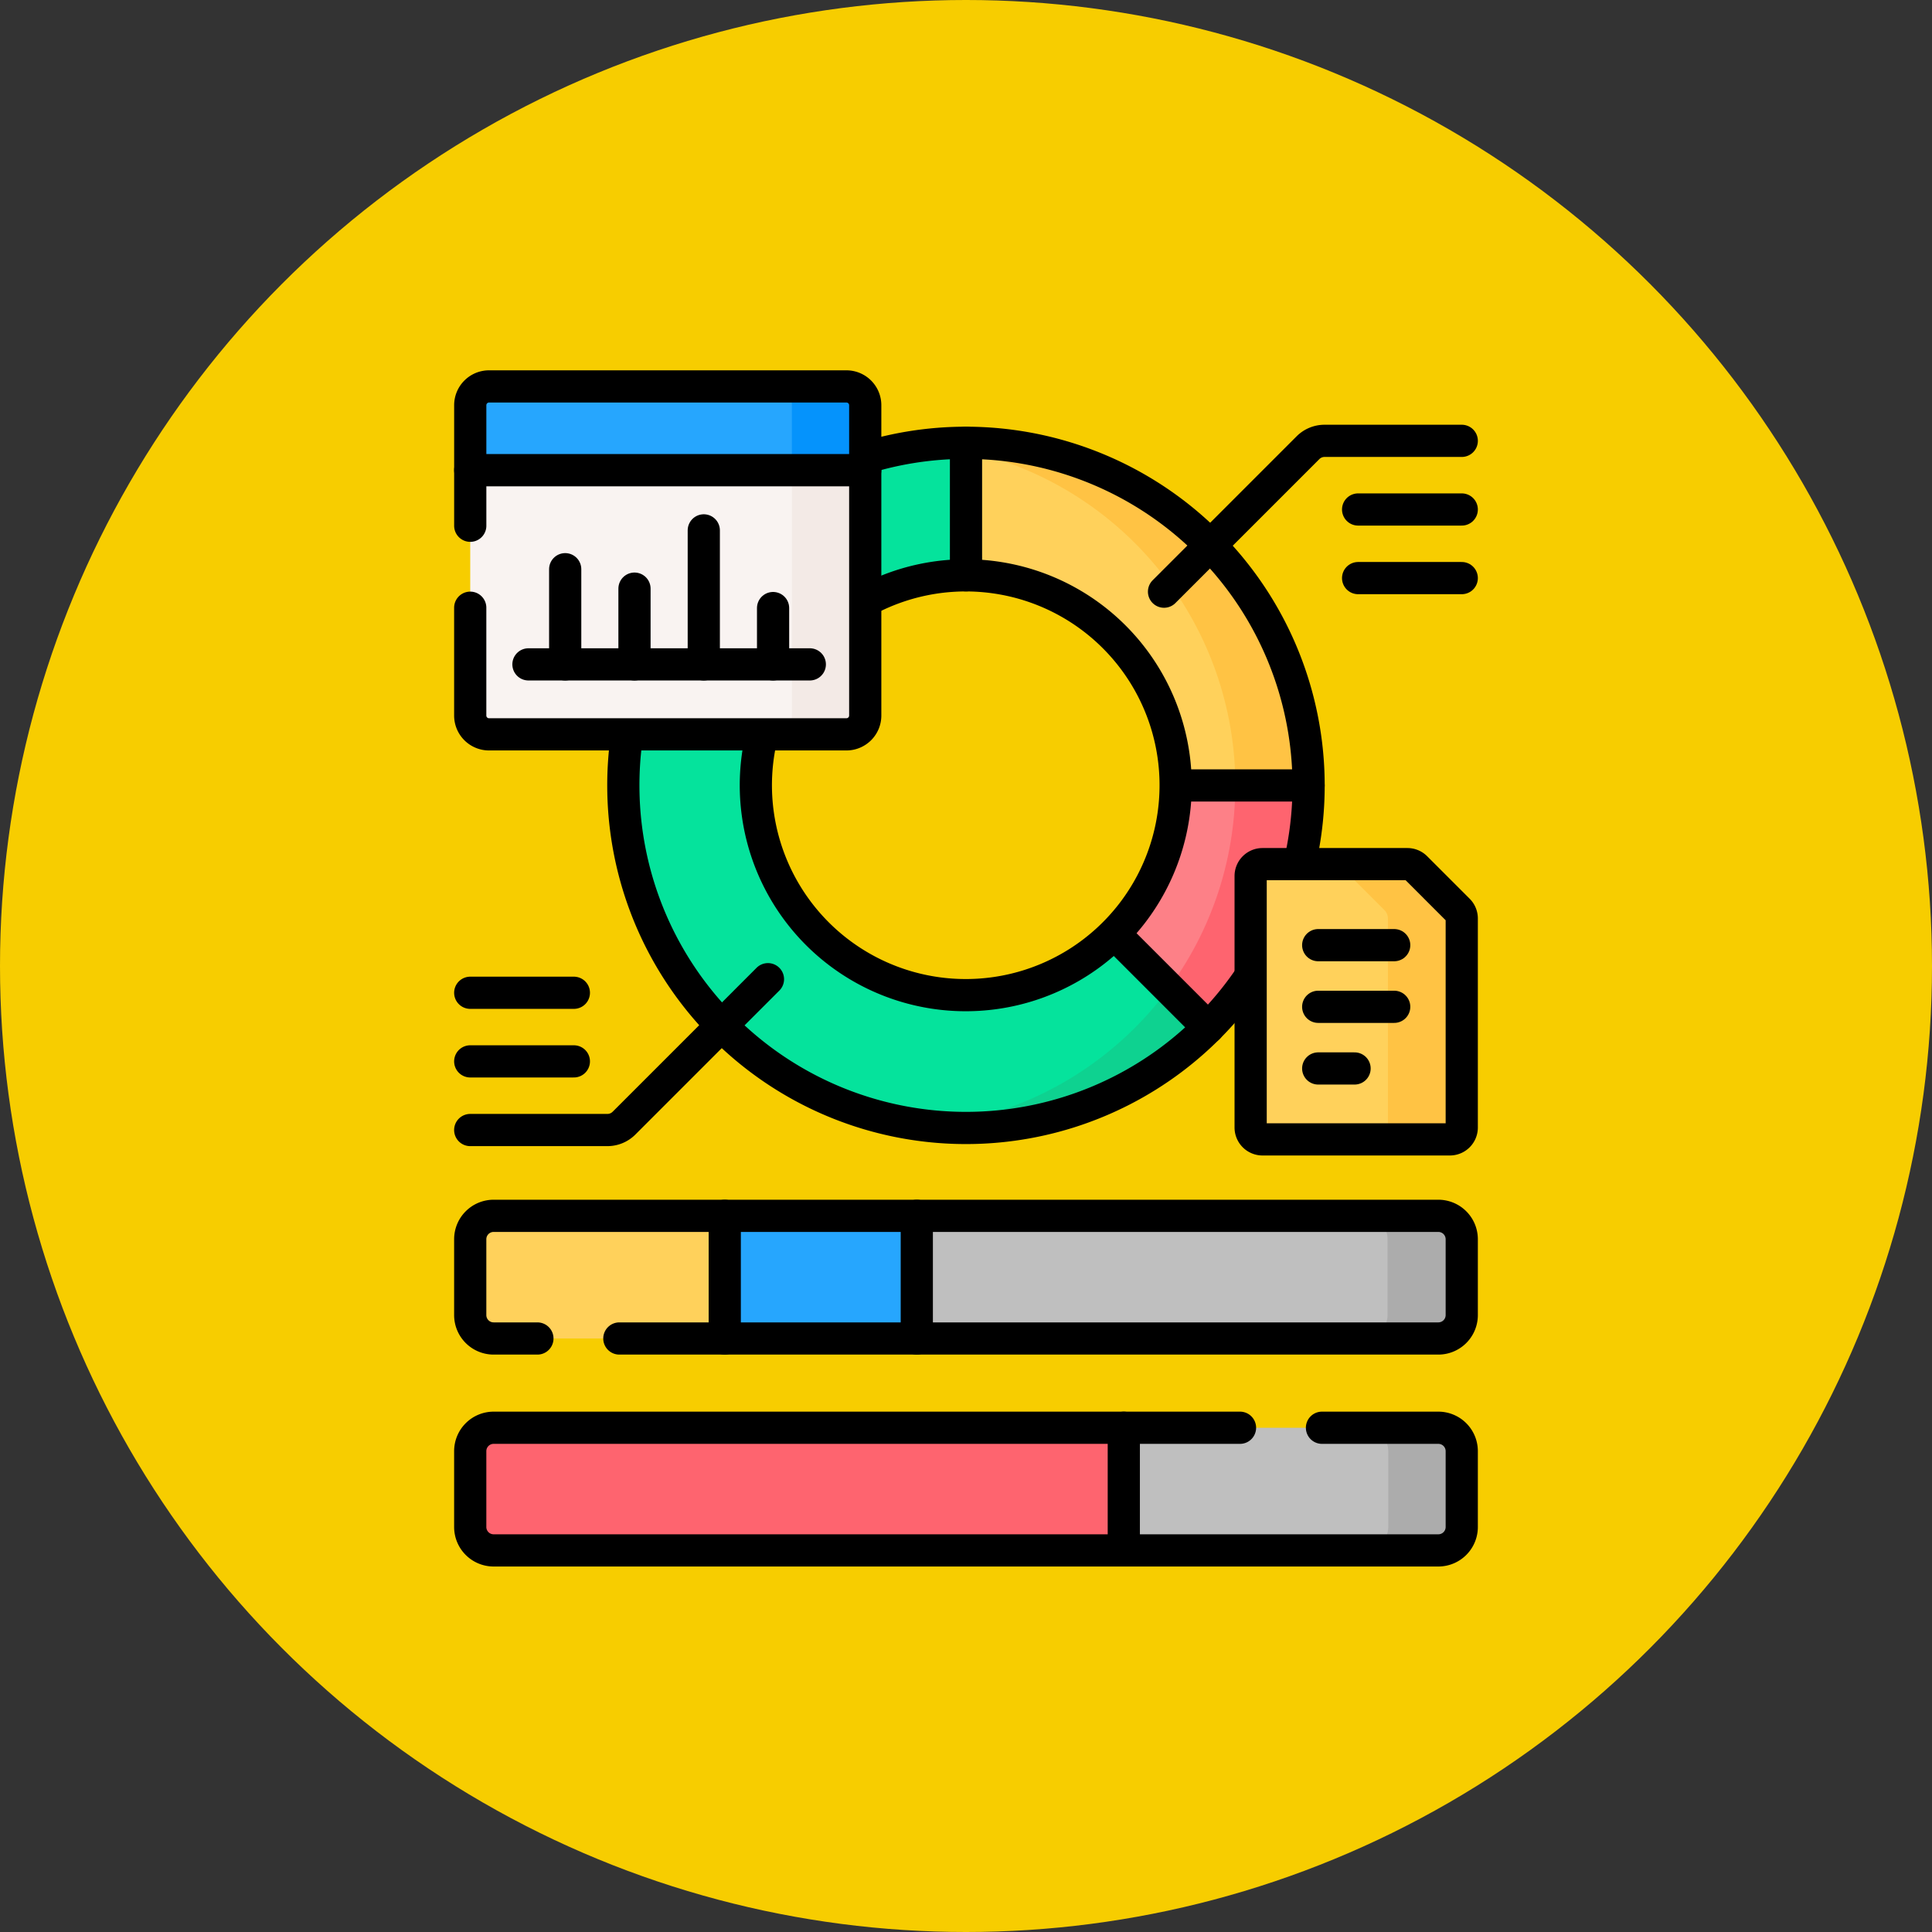 <svg id="Grupo_1075629" data-name="Grupo 1075629" xmlns="http://www.w3.org/2000/svg" width="90" height="90" viewBox="0 0 90 90">
  <rect x="0" y="0" width="90" height="90" fill="#333333" stroke="none"/>
  <circle id="Elipse_4724" data-name="Elipse 4724" cx="45" cy="45" r="45" fill="#f7cd00"/>
  <g id="analitica" transform="translate(21.905 18)">
    <g id="Grupo_1075616" data-name="Grupo 1075616" transform="translate(7.136 2.63)">
      <path id="Trazado_823887" data-name="Trazado 823887" d="M125.685,31.6a15.95,15.95,0,0,0-4.8.736v6.691a9.776,9.776,0,1,1-4.668,6.044H109.92A15.96,15.96,0,1,0,125.685,31.6Z" transform="translate(-109.726 -31.601)" fill="#05e39c"/>
      <g id="Grupo_1075615" data-name="Grupo 1075615" transform="translate(14.253 0)">
        <path id="Trazado_823888" data-name="Trazado 823888" d="M242.069,31.6a16.084,16.084,0,0,0-1.7.092,15.959,15.959,0,0,1-.008,31.735,16.137,16.137,0,0,0,1.706.091,15.959,15.959,0,1,0,0-31.918Z" transform="translate(-240.363 -31.601)" fill="#0ed290"/>
      </g>
      <path id="Trazado_823889" data-name="Trazado 823889" d="M322.316,177.875a9.76,9.76,0,0,1-2.867,6.923l4.362,4.362a15.909,15.909,0,0,0,4.674-11.284h-6.169Z" transform="translate(-296.568 -161.916)" fill="#fd8087"/>
      <path id="Trazado_823890" data-name="Trazado 823890" d="M345.7,177.875a15.886,15.886,0,0,1-3.1,9.449l1.836,1.836a15.909,15.909,0,0,0,4.674-11.284H345.7Z" transform="translate(-317.198 -161.916)" fill="#fe646f"/>
      <path id="Trazado_823891" data-name="Trazado 823891" d="M256,31.6V37.77a9.79,9.79,0,0,1,9.79,9.79h6.169A15.959,15.959,0,0,0,256,31.6Z" transform="translate(-240.041 -31.601)" fill="#ffd15b"/>
      <path id="Trazado_823892" data-name="Trazado 823892" d="M256,31.6v.367A15.964,15.964,0,0,1,268.547,47.56h3.412A15.959,15.959,0,0,0,256,31.6Z" transform="translate(-240.041 -31.601)" fill="#ffc344"/>
      <line id="Línea_3825" data-name="Línea 3825" x2="6.169" transform="translate(25.749 15.959)" fill="none" stroke="#000" stroke-linecap="round" stroke-linejoin="round" stroke-miterlimit="10" stroke-width="1.5"/>
      <line id="Línea_3826" data-name="Línea 3826" x2="4.362" y2="4.362" transform="translate(22.881 22.881)" fill="none" stroke="#000" stroke-linecap="round" stroke-linejoin="round" stroke-miterlimit="10" stroke-width="1.5"/>
      <line id="Línea_3827" data-name="Línea 3827" y2="6.169" transform="translate(15.959 0)" fill="none" stroke="#000" stroke-linecap="round" stroke-linejoin="round" stroke-miterlimit="10" stroke-width="1.5"/>
      <path id="Trazado_823893" data-name="Trazado 823893" d="M141.22,51.226A15.97,15.97,0,0,0,120.992,32.3M109.9,45.18a15.961,15.961,0,0,0,29.042,11.261M120.992,38.966a9.778,9.778,0,1,1-4.805,6.214" transform="translate(-109.726 -31.601)" fill="none" stroke="#000" stroke-linecap="round" stroke-linejoin="round" stroke-miterlimit="10" stroke-width="1.5"/>
    </g>
    <g id="Grupo_1075619" data-name="Grupo 1075619" transform="translate(0 2.537)">
      <g id="Grupo_1075617" data-name="Grupo 1075617" transform="translate(32.32 0)">
        <path id="Trazado_823894" data-name="Trazado 823894" d="M340.558,37.775l6.706-6.706a1.091,1.091,0,0,1,.771-.32h6.392" transform="translate(-340.558 -30.75)" fill="none" stroke="#000" stroke-linecap="round" stroke-linejoin="round" stroke-miterlimit="10" stroke-width="1.5"/>
        <line id="Línea_3828" data-name="Línea 3828" x2="4.828" transform="translate(9.041 3.197)" fill="none" stroke="#000" stroke-linecap="round" stroke-linejoin="round" stroke-miterlimit="10" stroke-width="1.5"/>
        <line id="Línea_3829" data-name="Línea 3829" x2="4.828" transform="translate(9.041 6.393)" fill="none" stroke="#000" stroke-linecap="round" stroke-linejoin="round" stroke-miterlimit="10" stroke-width="1.5"/>
      </g>
      <g id="Grupo_1075618" data-name="Grupo 1075618" transform="translate(0 25.078)">
        <path id="Trazado_823895" data-name="Trazado 823895" d="M58.191,260.61l-6.706,6.706a1.091,1.091,0,0,1-.771.32H44.322" transform="translate(-44.322 -260.61)" fill="none" stroke="#000" stroke-linecap="round" stroke-linejoin="round" stroke-miterlimit="10" stroke-width="1.5"/>
        <line id="Línea_3830" data-name="Línea 3830" x1="4.828" transform="translate(0 3.828)" fill="none" stroke="#000" stroke-linecap="round" stroke-linejoin="round" stroke-miterlimit="10" stroke-width="1.5"/>
        <line id="Línea_3831" data-name="Línea 3831" x1="4.828" transform="translate(0 0.632)" fill="none" stroke="#000" stroke-linecap="round" stroke-linejoin="round" stroke-miterlimit="10" stroke-width="1.5"/>
      </g>
    </g>
    <g id="Grupo_1075625" data-name="Grupo 1075625" transform="translate(0 38.638)">
      <g id="Grupo_1075622" data-name="Grupo 1075622" transform="translate(0 0)">
        <g id="Grupo_1075620" data-name="Grupo 1075620" transform="translate(0 0)">
          <path id="Trazado_823896" data-name="Trazado 823896" d="M56.288,361.644H45.413a1.091,1.091,0,0,0-1.091,1.091v3.532a1.091,1.091,0,0,0,1.091,1.091H56.288Z" transform="translate(-44.322 -361.644)" fill="#ffd15b"/>
        </g>
        <g id="Grupo_1075621" data-name="Grupo 1075621" transform="translate(11.857 0)">
          <rect id="Rectángulo_377641" data-name="Rectángulo 377641" width="9.055" height="5.714" fill="#26a6fe"/>
        </g>
        <line id="Línea_3832" data-name="Línea 3832" y2="5.714" transform="translate(11.857 0)" fill="none" stroke="#000" stroke-linecap="round" stroke-linejoin="round" stroke-miterlimit="10" stroke-width="1.5"/>
        <path id="Trazado_823897" data-name="Trazado 823897" d="M260.386,366.266v-3.532a1.091,1.091,0,0,0-1.091-1.091H235v5.714h24.295A1.091,1.091,0,0,0,260.386,366.266Z" transform="translate(-214.197 -361.643)" fill="#bfbfbf"/>
        <line id="Línea_3833" data-name="Línea 3833" y2="5.714" transform="translate(20.803 0)" fill="none" stroke="#000" stroke-linecap="round" stroke-linejoin="round" stroke-miterlimit="10" stroke-width="1.5"/>
        <path id="Trazado_823898" data-name="Trazado 823898" d="M429.456,361.644H426a1.091,1.091,0,0,1,1.091,1.091v3.532A1.091,1.091,0,0,1,426,367.358h3.456a1.091,1.091,0,0,0,1.091-1.091v-3.532A1.091,1.091,0,0,0,429.456,361.644Z" transform="translate(-384.358 -361.644)" fill="#acacac"/>
        <path id="Trazado_823899" data-name="Trazado 823899" d="M51.269,367.357H89.42a1.091,1.091,0,0,0,1.091-1.091v-3.532a1.091,1.091,0,0,0-1.091-1.091H45.413a1.091,1.091,0,0,0-1.091,1.091v3.532a1.091,1.091,0,0,0,1.091,1.091h2.038" transform="translate(-44.322 -361.643)" fill="none" stroke="#000" stroke-linecap="round" stroke-linejoin="round" stroke-miterlimit="10" stroke-width="1.5"/>
      </g>
      <g id="Grupo_1075624" data-name="Grupo 1075624" transform="translate(0 9.872)">
        <g id="Grupo_1075623" data-name="Grupo 1075623">
          <path id="Trazado_823900" data-name="Trazado 823900" d="M74.877,452.124H45.413a1.091,1.091,0,0,0-1.091,1.091v3.532a1.091,1.091,0,0,0,1.091,1.091H74.877Z" transform="translate(-44.322 -452.124)" fill="#fe646f"/>
        </g>
        <path id="Trazado_823901" data-name="Trazado 823901" d="M338.037,452.124H323.385v5.714h14.652a1.091,1.091,0,0,0,1.091-1.091v-3.532A1.091,1.091,0,0,0,338.037,452.124Z" transform="translate(-292.939 -452.124)" fill="#bfbfbf"/>
        <line id="Línea_3834" data-name="Línea 3834" y2="5.714" transform="translate(30.446)" fill="none" stroke="#000" stroke-linecap="round" stroke-linejoin="round" stroke-miterlimit="10" stroke-width="1.5"/>
        <path id="Trazado_823902" data-name="Trazado 823902" d="M429.717,452.124h-3.424a1.091,1.091,0,0,1,1.091,1.091v3.532a1.091,1.091,0,0,1-1.091,1.091h3.424a1.091,1.091,0,0,0,1.091-1.091v-3.532A1.091,1.091,0,0,0,429.717,452.124Z" transform="translate(-384.619 -452.124)" fill="#acacac"/>
        <path id="Trazado_823903" data-name="Trazado 823903" d="M80.181,452.124H45.413a1.091,1.091,0,0,0-1.091,1.091v3.532a1.091,1.091,0,0,0,1.091,1.091H89.42a1.091,1.091,0,0,0,1.091-1.091v-3.532a1.091,1.091,0,0,0-1.091-1.091H84" transform="translate(-44.322 -452.124)" fill="none" stroke="#000" stroke-linecap="round" stroke-linejoin="round" stroke-miterlimit="10" stroke-width="1.5"/>
      </g>
    </g>
    <g id="Grupo_1075627" data-name="Grupo 1075627">
      <path id="Trazado_823904" data-name="Trazado 823904" d="M44.322,42.428V53.95a.876.876,0,0,0,.876.876H61.847a.876.876,0,0,0,.876-.876V42.428Z" transform="translate(-44.322 -38.617)" fill="#f9f3f1"/>
      <path id="Trazado_823905" data-name="Trazado 823905" d="M174.508,42.428V53.95a.876.876,0,0,1-.876.876h3.417a.876.876,0,0,0,.876-.876V42.428Z" transform="translate(-159.524 -38.617)" fill="#f3eae6"/>
      <path id="Trazado_823906" data-name="Trazado 823906" d="M44.322,49.643v5.023a.876.876,0,0,0,.876.876H61.847a.876.876,0,0,0,.876-.876V43.231h-18.4v2.593" transform="translate(-44.322 -39.333)" fill="none" stroke="#000" stroke-linecap="round" stroke-linejoin="round" stroke-miterlimit="10" stroke-width="1.5"/>
      <path id="Trazado_823907" data-name="Trazado 823907" d="M62.723,11.4h-18.4V8.375A.876.876,0,0,1,45.2,7.5H61.847a.876.876,0,0,1,.876.876V11.4Z" transform="translate(-44.322 -7.499)" fill="#26a6fe"/>
      <path id="Trazado_823908" data-name="Trazado 823908" d="M177.049,7.5h-3.417a.876.876,0,0,1,.876.876V11.4h3.417V8.376A.876.876,0,0,0,177.049,7.5Z" transform="translate(-159.524 -7.5)" fill="#0593fc"/>
      <path id="Trazado_823909" data-name="Trazado 823909" d="M62.723,11.4h-18.4V8.375A.876.876,0,0,1,45.2,7.5H61.847a.876.876,0,0,1,.876.876V11.4Z" transform="translate(-44.322 -7.499)" fill="none" stroke="#000" stroke-linecap="round" stroke-linejoin="round" stroke-miterlimit="10" stroke-width="1.5"/>
      <line id="Línea_3835" data-name="Línea 3835" x2="13.107" transform="translate(2.712 12.949)" fill="none" stroke="#000" stroke-linecap="round" stroke-linejoin="round" stroke-miterlimit="10" stroke-width="1.5"/>
      <g id="Grupo_1075626" data-name="Grupo 1075626" transform="translate(4.424 6.707)">
        <line id="Línea_3836" data-name="Línea 3836" y2="4.433" transform="translate(0 1.809)" fill="none" stroke="#000" stroke-linecap="round" stroke-linejoin="round" stroke-miterlimit="10" stroke-width="1.5"/>
        <line id="Línea_3837" data-name="Línea 3837" y2="3.528" transform="translate(3.228 2.714)" fill="none" stroke="#000" stroke-linecap="round" stroke-linejoin="round" stroke-miterlimit="10" stroke-width="1.5"/>
        <line id="Línea_3838" data-name="Línea 3838" y2="6.242" transform="translate(6.456)" fill="none" stroke="#000" stroke-linecap="round" stroke-linejoin="round" stroke-miterlimit="10" stroke-width="1.5"/>
        <line id="Línea_3839" data-name="Línea 3839" y2="2.623" transform="translate(9.684 3.619)" fill="none" stroke="#000" stroke-linecap="round" stroke-linejoin="round" stroke-miterlimit="10" stroke-width="1.5"/>
      </g>
    </g>
    <g id="Grupo_1075628" data-name="Grupo 1075628" transform="translate(36.355 22.255)">
      <path id="Trazado_823910" data-name="Trazado 823910" d="M384.843,211.483h-6.75a.553.553,0,0,0-.553.553v11.716a.553.553,0,0,0,.553.553h8.729a.553.553,0,0,0,.552-.553v-9.737a.552.552,0,0,0-.162-.391l-1.979-1.979A.553.553,0,0,0,384.843,211.483Z" transform="translate(-377.54 -211.483)" fill="#ffd15b"/>
      <path id="Trazado_823911" data-name="Trazado 823911" d="M418.746,213.624l-1.979-1.979a.553.553,0,0,0-.391-.162h-3.441a.553.553,0,0,1,.391.162l1.979,1.979a.553.553,0,0,1,.162.391v9.737a.553.553,0,0,1-.553.553h3.441a.553.553,0,0,0,.553-.553v-9.737A.554.554,0,0,0,418.746,213.624Z" transform="translate(-409.073 -211.483)" fill="#ffc344"/>
      <path id="Trazado_823912" data-name="Trazado 823912" d="M384.843,211.483h-6.75a.553.553,0,0,0-.553.553v11.716a.553.553,0,0,0,.553.553h8.729a.553.553,0,0,0,.552-.553v-9.737a.552.552,0,0,0-.162-.391l-1.979-1.979A.553.553,0,0,0,384.843,211.483Z" transform="translate(-377.54 -211.483)" fill="none" stroke="#000" stroke-linecap="round" stroke-linejoin="round" stroke-miterlimit="10" stroke-width="1.5"/>
      <line id="Línea_3840" data-name="Línea 3840" x2="3.54" transform="translate(3.147 3.774)" fill="none" stroke="#000" stroke-linecap="round" stroke-linejoin="round" stroke-miterlimit="10" stroke-width="1.5"/>
      <line id="Línea_3841" data-name="Línea 3841" x2="3.54" transform="translate(3.147 6.646)" fill="none" stroke="#000" stroke-linecap="round" stroke-linejoin="round" stroke-miterlimit="10" stroke-width="1.5"/>
      <line id="Línea_3842" data-name="Línea 3842" x2="1.694" transform="translate(3.147 9.518)" fill="none" stroke="#000" stroke-linecap="round" stroke-linejoin="round" stroke-miterlimit="10" stroke-width="1.5"/>
    </g>
  </g>
</svg>
